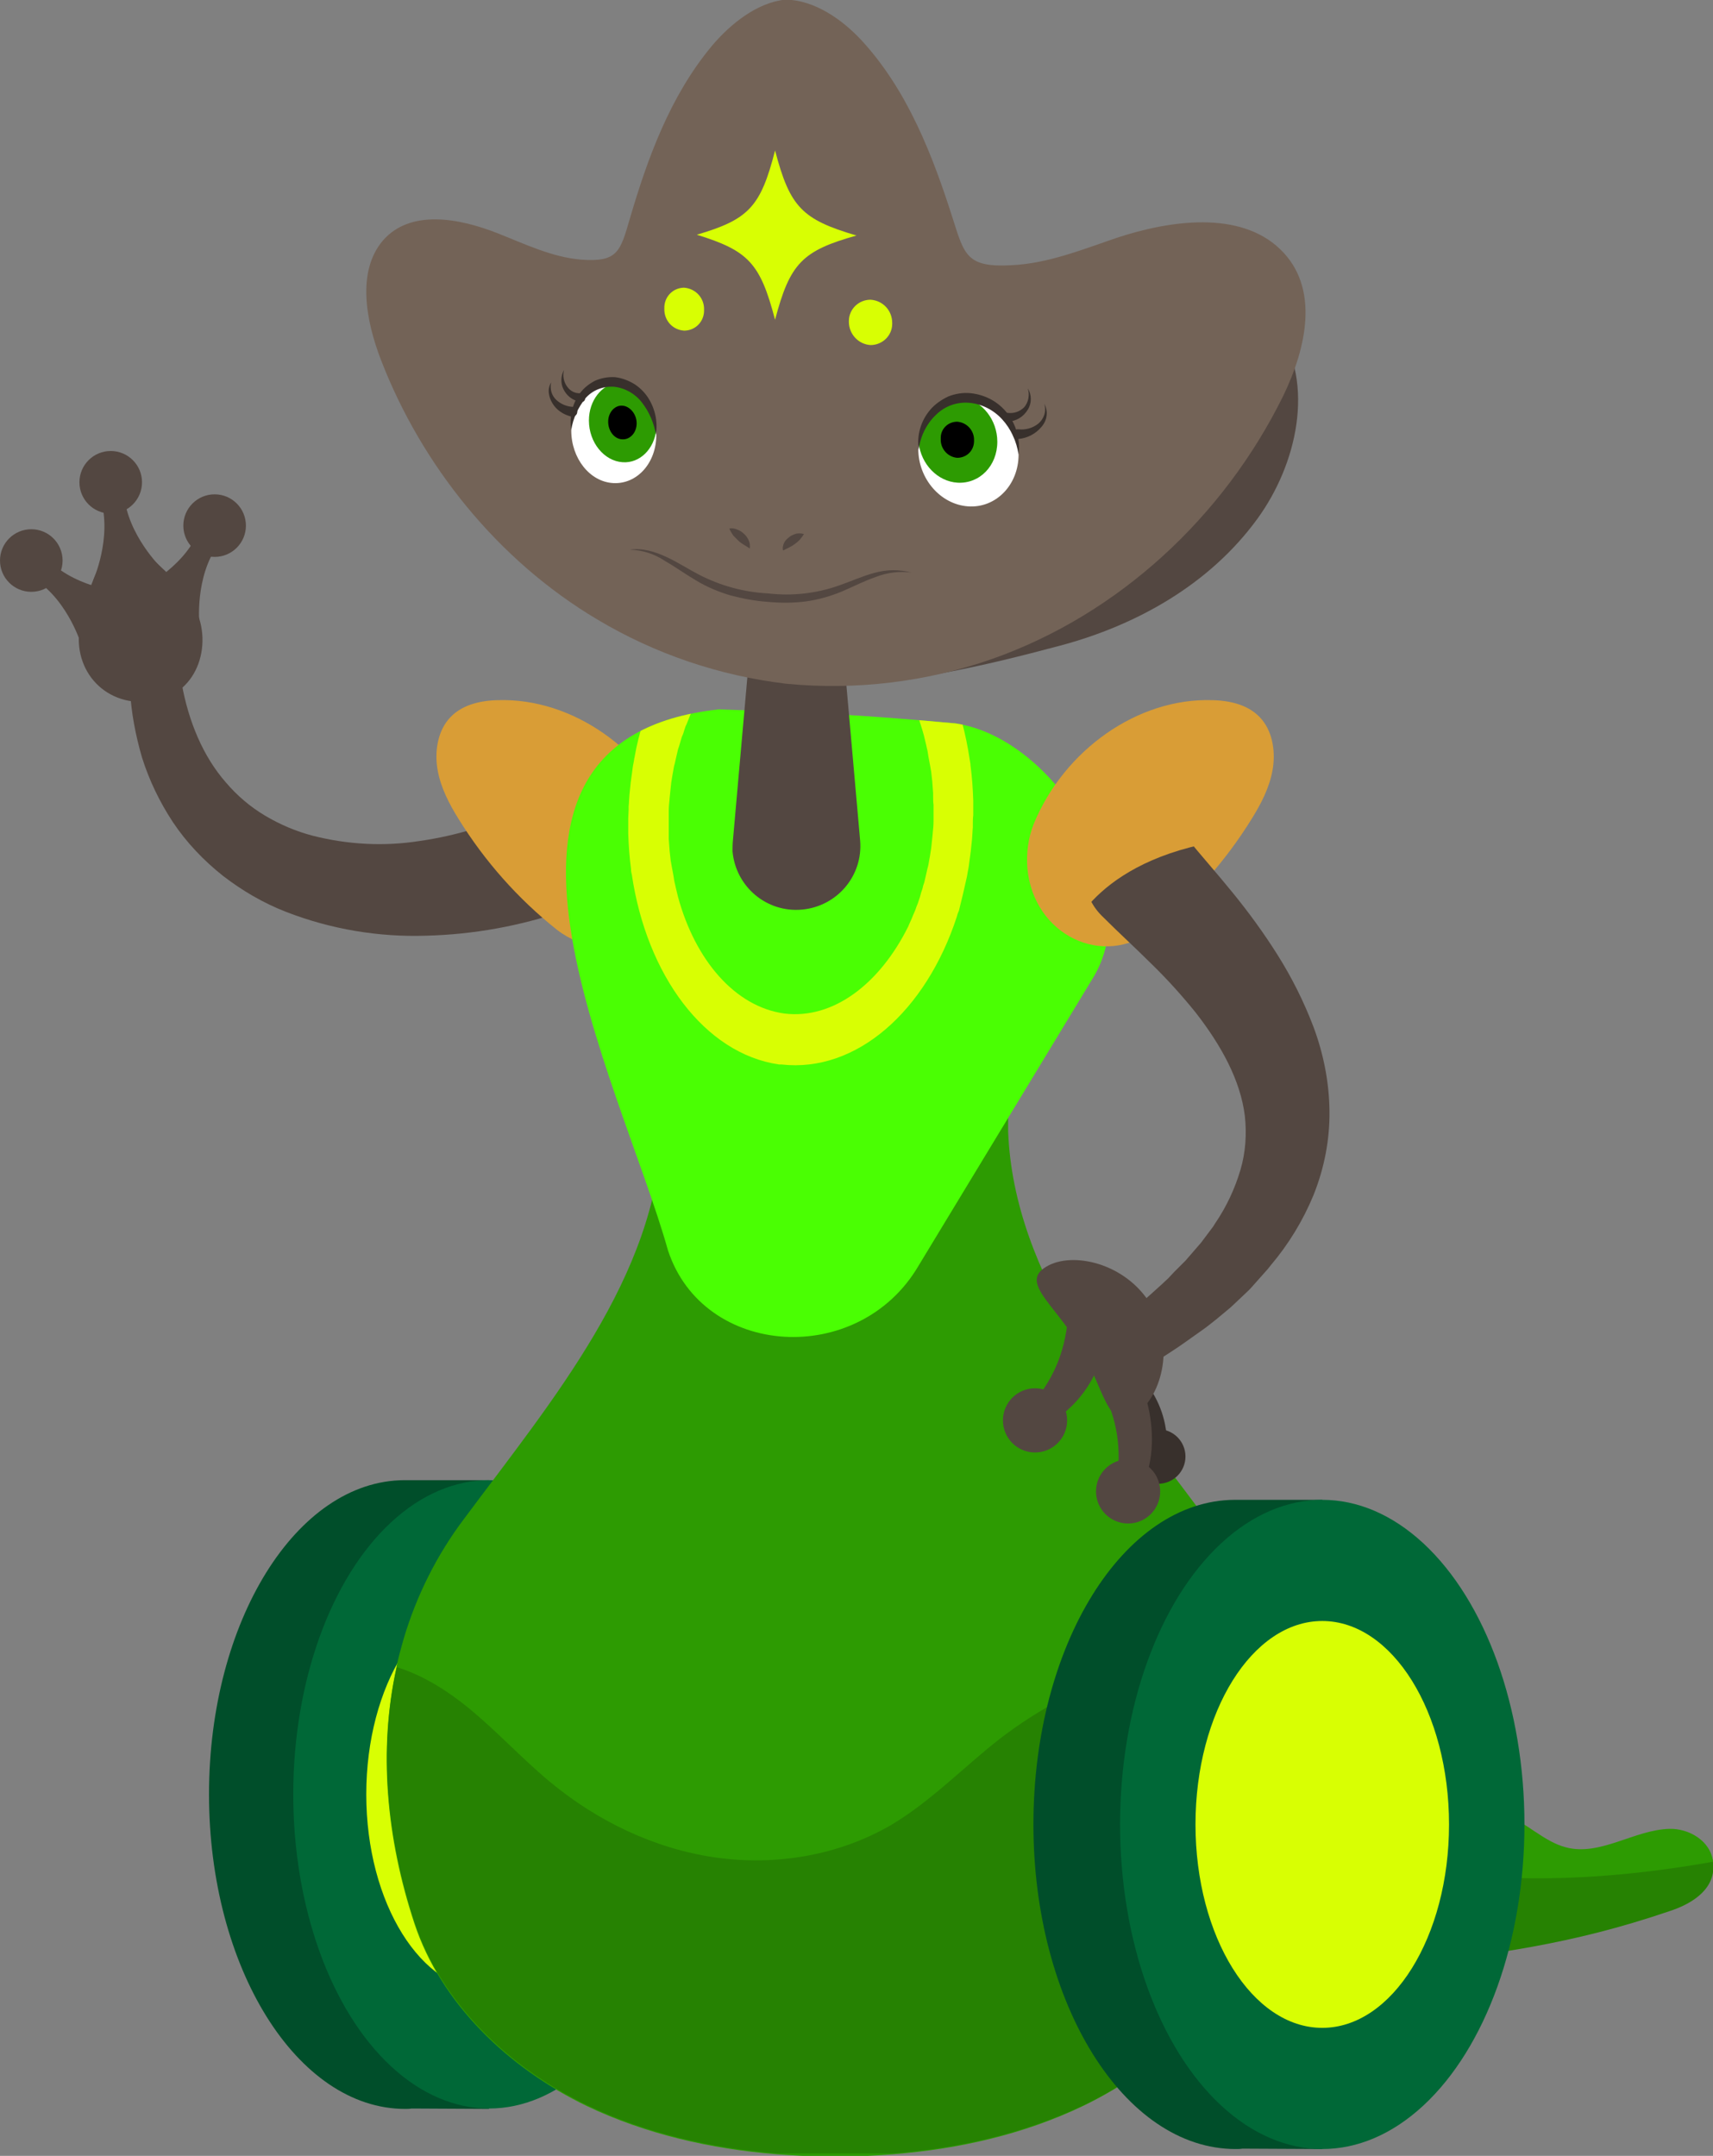 <?xml version="1.0" encoding="utf-8"?>
<!-- Generator: Adobe Illustrator 25.2.0, SVG Export Plug-In . SVG Version: 6.00 Build 0)  -->
<svg version="1.1" id="Layer_1" xmlns="http://www.w3.org/2000/svg" xmlns:xlink="http://www.w3.org/1999/xlink" x="0px" y="0px"
	 viewBox="0 0 427 537.3" style="enable-background:new 0 0 427 537.3;" xml:space="preserve">
<rect x="0" y="0" width="427" height="537.3" fill="#808080" stroke="none"/>
<style type="text/css">
	.st0{fill:#534741;}
	.st1{fill:#268202;}
	.st2{fill:#2D9B02;}
	.st3{fill:#D99D36;}
	.st4{fill:#004E2A;}
	.st5{fill:#006837;}
	.st6{fill:#D8FF03;}
	.st7{fill:#4AFF03;}
	.st8{clip-path:url(#SVGID_2_);}
	.st9{fill:#38302C;}
	.st10{fill:#736357;}
	.st11{fill:#FFFFFF;}
</style>
<g id="l-hand">
	<circle class="st0" cx="27.6" cy="120.2" r="7.8"/>
	<path class="st0" d="M48.1,150.6c-2.4-4.1-6-7.5-9.5-10.7c-2.5-2.2-5.5-4.5-8.7-3.8c-2.8,0.7-4.4,3.4-5.6,6
		c-2.1,4.5-3.5,9.2-4.4,14.1c-1.9,11.1,6.6,20.4,18.4,18.5C49.7,172.9,53.4,159.7,48.1,150.6z"/>
	<path class="st0" d="M23.2,144.7l8.5-1.6l8.5-1.6c0,0-8.4-8.1-9.3-18.3l-2.9,0.6l-2.9,0.6C28,134.1,23.2,144.7,23.2,144.7z"/>
	<circle class="st0" cx="53.5" cy="131" r="7.8"/>
	<path class="st0" d="M49.7,155.5l-7.5-4.3l-7.5-4.3c0,0,10.6-4.9,14.7-14.2l2.5,1.5l2.5,1.5C48.5,143.9,49.7,155.5,49.7,155.5z"/>
	<circle class="st0" cx="7.8" cy="139.7" r="7.8"/>
	<path class="st0" d="M20.4,161.1l5.4-6.8l5.4-6.7c0,0-11.6-0.7-18.9-7.8l-1.8,2.3l-1.8,2.3C17.2,149.9,20.4,161.1,20.4,161.1z"/>
</g>
<g id="l-arm">
	<path class="st0" d="M140.7,227c-11.1,3.8-22.7,5.9-34.4,6.2c-11.9,0.4-23.8-1.6-34.9-5.9c-5.7-2.2-11-5.3-15.8-9
		c-4.8-3.8-9.1-8.3-12.5-13.4c-3.3-5-5.9-10.4-7.7-16.1c-1.6-5.5-2.7-11.2-3-16.9c-0.2-3.6,2.5-6.7,6.1-6.9c3.3-0.2,6.2,2.1,6.8,5.3
		v0.1c1.7,9.4,5.3,18.1,11,24.6c2.8,3.3,6.1,6.1,9.8,8.3c3.7,2.2,7.7,3.9,11.9,5c8.7,2.2,17.7,2.7,26.6,1.3c9.1-1.3,17.9-4,26.1-7.9
		c6.7-3.4,14.9-0.7,18.3,6c3.4,6.7,0.7,14.9-6,18.3c-0.2,0.1-0.4,0.2-0.6,0.3c-0.5,0.2-1,0.4-1.4,0.6L140.7,227z"/>
</g>
<g id="body">
	<path class="st1" d="M427,464.2c0,0.4,0.1,0.7,0.1,1.1c0,6.1-6,9.4-10.9,11c-50.2,17.1-74.3,8.1-165.9,33.8
		c-12.2,3.4-25.7,7.5-40.6,12.3l81.2-87.6l13.7-14.8l0.2-0.2c33.9,9.7,27.6,28.5,45.6,32c8.2,1.6,16.9-2.2,24.8,0.7
		c5.3,2,9.6,6.7,15,8.1c8.6,2.3,17.1-4.4,25.9-4.6C420.8,455.9,426.3,458.9,427,464.2z"/>
	<path class="st2" d="M303.5,407.5c0.6,6.8,4.9,12.8,11.1,15.6c23,10.2,19.8,25.4,35.9,28.5c8.2,1.6,16.9-2.2,24.8,0.7
		c5.3,2,9.6,6.7,15,8.1c8.6,2.3,17.1-4.4,25.9-4.6c4.7-0.1,10.2,2.9,10.8,8.2c-64,11.4-102.2-2.7-124.2-19l0,0
		c-4.3-3.1-8.2-6.6-11.9-10.5c-11.2-11.6-14.9-21.7-14.9-21.7l4.5-14.1l22.5,4.5L303.5,407.5z"/>
	<path class="st3" d="M170.2,216.4c0.4-3.8-0.2-7.6-1.6-11.1c-7.6-18.4-25.9-31.4-44.5-30.8c-4.5,0.1-9.4,1.2-12.4,4.9
		c-2.7,3.3-3.4,8.2-2.6,12.6s2.9,8.4,5.2,12.1c6.5,10.5,14.8,19.9,24.5,27.6C151.3,241.5,168.7,233,170.2,216.4L170.2,216.4z"/>
	<path class="st4" d="M149.8,447.2c0-31.2-11.4-58.2-27.9-70.8v-7.5h-21.1c-26.9,0.1-48.7,35.2-48.7,78.3S74,525.6,101,525.6
		c0.5,0,1.1,0,1.6-0.1l19.3,0.1V518C138.4,505.5,149.8,478.5,149.8,447.2z"/>
	<ellipse class="st5" cx="121.9" cy="447.2" rx="48.8" ry="78.3"/>
	<ellipse class="st6" cx="121.9" cy="447.2" rx="30.6" ry="49.1"/>
	<path class="st2" d="M316.4,410.8c-0.7-2.7-1.6-5.4-2.6-8.1c-3.2-8.6-7.6-16.8-13.2-24.2c-22.1-29.7-47.9-60.3-49.3-96.5l0,0v-71.3
		h-86.3V282H165c-1.4,36.2-27.2,66.8-49.3,96.5c-6.8,9-11.9,19.2-15.1,30c-0.6,2.1-1.2,4.3-1.7,6.5c0,0.2-0.1,0.5-0.1,0.7
		c-4.5,20.6-2.5,42.5,4.5,63.7c6.6,19.9,23.3,36,43,45.5c14.7,7,30.9,10.7,47.3,12c3.9,0.3,7.9,0.5,11.8,0.6c0.9,0,1.8,0,2.7,0
		c4.8,0,9.7-0.2,14.5-0.6c16.5-1.3,32.7-5,47.3-12c19.7-9.5,36.5-25.6,43-45.5C320.6,456.4,322.4,432.7,316.4,410.8z"/>
	<path class="st7" d="M166.5,311.6c8.8,26.9,47.6,29.3,62.5,3.8l43.1-71.1c14.4-22.4-8.9-60.3-33.9-64c-23.7-2.2-37.8-2.8-59-3.5
		C109.3,184.4,154.6,269.2,166.5,311.6z"/>
	<path class="st3" d="M256.1,216.4c-0.3-3.8,0.2-7.6,1.6-11.1c7.6-18.4,25.9-31.4,44.5-30.8c4.5,0.1,9.4,1.2,12.4,4.9
		c2.7,3.3,3.4,8.2,2.6,12.6s-2.9,8.4-5.2,12.1c-6.5,10.5-14.8,19.9-24.5,27.6C275,241.5,257.6,233,256.1,216.4z"/>
	<path class="st0" d="M182.7,209.4l5.7-64.4c0.5-5.6,5.4-9.8,11-9.3c5,0.4,8.9,4.4,9.3,9.3l5.7,64.4c0.8,8.8-5.7,16.5-14.5,17.3
		s-16.5-5.7-17.3-14.5l0,0C182.6,211.3,182.6,210.4,182.7,209.4z"/>
	<g>
		<defs>
			<path id="SVGID_1_" d="M166.5,311.6c8.8,26.9,47.6,29.3,62.5,3.8l43.1-71.1c14.4-22.4-8.9-60.3-33.9-64
				c-23.7-2.2-37.8-2.8-59-3.5C109.3,184.4,154.6,269.2,166.5,311.6z"/>
		</defs>
		<clipPath id="SVGID_2_">
			<use xlink:href="#SVGID_1_"  style="overflow:visible;"/>
		</clipPath>
		<g class="st8">
			<path class="st6" d="M241,218.6l0.1-0.5c0.1-0.8,0.3-1.5,0.4-2.3l0.1-0.8c0.1-0.7,0.2-1.4,0.3-2.2c0-0.3,0.1-0.5,0.1-0.8
				c0.1-1,0.2-1.9,0.3-2.9l0,0c0.1-1,0.1-2,0.2-2.9c0-0.3,0-0.5,0-0.8c0-0.7,0-1.5,0.1-2.2c0-0.3,0-0.5,0-0.8c0-0.8,0-1.6,0-2.4
				c0-0.2,0-0.3,0-0.5c-0.1-3-0.3-5.9-0.7-8.9v-0.2c-0.1-0.4-0.1-0.8-0.2-1.2l0,0c-3.7-25-18-44.6-36.7-47.3l0,0h-0.2h-0.1h-0.1
				h-0.2l0,0c-18.7-2.1-36,13.3-43.6,36.8l0,0l-0.4,1.2c0,0.1,0,0.1-0.1,0.2c-0.9,2.8-1.6,5.6-2.1,8.5c0,0.2-0.1,0.3-0.1,0.5
				c-0.1,0.8-0.3,1.5-0.4,2.3l-0.1,0.8c-0.1,0.7-0.2,1.4-0.3,2.2c0,0.3-0.1,0.5-0.1,0.8c-0.1,1-0.2,1.9-0.3,2.9l0,0
				c-0.1,1-0.1,2-0.2,2.9v0.8c0,0.7-0.1,1.5-0.1,2.2v0.8c0,0.8,0,1.6,0,2.4c0,0.2,0,0.4,0,0.5c0.1,3,0.3,5.9,0.7,8.9v0.2
				c0,0.4,0.1,0.8,0.2,1.2l0,0c3.7,25,18.1,44.6,36.7,47.3l0,0h0.2h0.1h0.1h0.2l0,0c18.7,2.1,36-13.3,43.7-36.8l0,0
				c0.1-0.4,0.2-0.8,0.4-1.2c0-0.1,0-0.2,0.1-0.2C239.7,224.3,240.4,221.4,241,218.6z M195.5,252.6c-12.3-1.7-22.2-13.3-26.5-29.1
				c-0.2-0.8-0.4-1.6-0.6-2.5c0-0.2-0.1-0.3-0.1-0.5c-0.2-0.7-0.3-1.4-0.4-2.1c-0.1-0.4-0.1-0.7-0.2-1.1c-0.1-0.5-0.2-1.1-0.3-1.6
				c-0.1-0.4-0.1-0.8-0.2-1.1c-0.1-0.6-0.1-1.2-0.2-1.8c0-0.3-0.1-0.6-0.1-1c-0.1-0.9-0.1-1.8-0.2-2.7v-0.9c0-0.7,0-1.3,0-2
				c0-0.4,0-0.7,0-1.1c0-0.6,0-1.3,0-2c0-0.3,0-0.6,0-1c0-1,0.1-1.9,0.2-2.9v-0.1c0.1-1,0.2-1.9,0.3-2.9c0-0.3,0.1-0.6,0.1-1
				c0.1-0.6,0.2-1.3,0.3-1.9c0.1-0.4,0.1-0.7,0.2-1.1c0.1-0.6,0.2-1.3,0.4-1.9c0.1-0.3,0.1-0.6,0.2-0.9c0.2-0.9,0.4-1.7,0.6-2.6
				c0.1-0.3,0.2-0.6,0.3-0.9c0.2-0.6,0.3-1.1,0.5-1.7c0.1-0.4,0.2-0.7,0.4-1.1s0.3-1,0.5-1.5c0.1-0.3,0.2-0.7,0.4-1
				c0.3-0.7,0.5-1.3,0.8-2c0.1-0.2,0.1-0.3,0.2-0.5c0.3-0.8,0.7-1.5,1-2.3c6.8-14.3,18.4-23.2,30.7-21.6s22.2,13.3,26.5,29.1
				c0.2,0.8,0.4,1.6,0.6,2.5c0,0.2,0.1,0.3,0.1,0.5c0.2,0.7,0.3,1.4,0.4,2.1c0.1,0.4,0.1,0.7,0.2,1.1c0.1,0.5,0.2,1.1,0.3,1.6
				c0.1,0.4,0.1,0.8,0.2,1.1c0.1,0.6,0.1,1.2,0.2,1.8c0,0.3,0.1,0.6,0.1,1c0.1,0.9,0.1,1.8,0.2,2.7c0,0.3,0,0.6,0,0.9
				c0,0.6,0,1.3,0.1,2v1.1c0,0.6,0,1.3,0,2v1c0,1-0.1,1.9-0.2,2.9v0.1c-0.1,1-0.2,1.9-0.3,2.9c0,0.3-0.1,0.6-0.1,0.9
				c-0.1,0.6-0.2,1.3-0.3,1.9l-0.2,1.1c-0.1,0.6-0.2,1.3-0.4,1.9l-0.2,0.9c-0.2,0.9-0.4,1.7-0.6,2.6c-0.1,0.3-0.2,0.6-0.3,0.9
				c-0.1,0.6-0.3,1.1-0.5,1.7c-0.1,0.4-0.2,0.7-0.3,1.1c-0.2,0.5-0.3,1-0.5,1.5l-0.4,1c-0.2,0.7-0.5,1.3-0.8,2
				c-0.1,0.2-0.1,0.3-0.2,0.5c-0.3,0.8-0.7,1.5-1,2.3C219.3,245.2,207.7,254.1,195.5,252.6L195.5,252.6z"/>
		</g>
	</g>
	<path class="st1" d="M313.1,479.2c-6.6,19.9-23.3,36-43,45.5c-14.7,7-30.9,10.7-47.4,12h-29c-16.4-1.3-32.7-5-47.3-12
		c-19.7-9.5-36.4-25.6-43-45.5c-7-21.2-9.1-43.1-4.5-63.7c6.5,2,12.5,5.8,17.8,10.1c7.1,5.8,13.3,12.6,20.4,18.5
		c11.7,9.7,25.9,16.6,41,18.8s30.9-0.4,44.1-8.1c9.9-5.9,18-14.4,27.1-21.5c19.3-14.8,43-22.7,67.3-22.5
		C322.4,432.7,320.6,456.4,313.1,479.2z"/>
	<path class="st4" d="M358.4,454.7c0-32.2-11.8-60.1-28.8-73.1v-7.8h-21.8c-27.8,0.1-50.2,36.3-50.2,80.9s22.6,80.9,50.4,80.9
		c0.6,0,1.1,0,1.7-0.1l19.9,0.1v-7.8C346.6,514.8,358.4,487,358.4,454.7z"/>
	<ellipse class="st5" cx="329.6" cy="454.7" rx="50.4" ry="80.9"/>
	<ellipse class="st6" cx="329.6" cy="454.7" rx="31.6" ry="50.7"/>
</g>
<g id="r-arm">
	<path class="st0" d="M295.8,208.8c3.4,4.2,7.5,8.8,11.4,13.6c4,4.9,7.8,10.1,11.2,15.5c3.6,5.7,6.6,11.7,9,18
		c2.5,6.7,3.9,13.7,4,20.9c0.1,7.2-1.3,14.4-4,21.1c-2.6,6.3-6.2,12.2-10.6,17.4l-0.8,1l-0.8,0.9l-1.6,1.8l-1.6,1.8
		c-0.5,0.6-1.1,1.1-1.7,1.7l-3.5,3.3l-3.6,3l-1.9,1.5c-0.6,0.5-1.2,0.9-1.9,1.4l-3.8,2.7c-2.5,1.8-5.1,3.4-7.7,5.1
		c-3.1,2.1-7.4,1.3-9.5-1.8c-2-2.9-1.4-6.9,1.3-9.2l0.4-0.3c2.2-1.8,4.4-3.5,6.5-5.4l3.1-2.8c0.5-0.5,1-0.9,1.5-1.4l1.4-1.5l2.9-2.9
		l2.6-3c0.4-0.5,0.9-1,1.3-1.5l1.2-1.6l1.2-1.6l0.6-0.8l0.5-0.8c2.8-4.1,4.9-8.6,6.3-13.3c1.3-4.4,1.6-9,1.1-13.5
		c-1.1-8.9-5.9-17.6-12.3-25.8c-3.4-4.2-7-8.2-10.8-11.9c-3.9-3.9-8.1-7.7-12.6-12.2c-5.6-5.6-5.7-14.6-0.1-20.3
		c5.6-5.6,14.6-5.7,20.3-0.1C295.1,208,295.5,208.4,295.8,208.8L295.8,208.8z"/>
</g>
<g id="r-hand">
	<g id="b-finger">
		<circle class="st9" cx="288.7" cy="363" r="6.8"/>
		<path class="st9" d="M285.5,344.5c3.6,4.5,5.5,10.1,5.4,15.9l-4.6,4.1c-2-8.2-5.5-13.5-11-18.1L285.5,344.5z"/>
	</g>
	<circle class="st0" cx="258" cy="354" r="8"/>
	<path class="st0" d="M274.2,339.3c-2.2,6.3-6.5,11.7-12.3,15.2l-6.9-2c6.8-7.1,9.9-13.9,11-22.1L274.2,339.3z"/>
	<circle class="st0" cx="281.2" cy="371.7" r="8"/>
	<path class="st0" d="M286,349.7c1.6,6.3,1.8,14.1-1.2,20.4l-6.9,2c1.9-9.6,0.9-17.1-2.6-24.6L286,349.7z"/>
	<path class="st0" d="M282.7,352.7c6.5-3.8,10.5-17,4.2-27.5s-19.7-13.4-26.1-9.5c-6.6,3.9,2,9.2,8.2,19.7S276.1,356.7,282.7,352.7z
		"/>
</g>
<g id="head">
	<path class="st0" d="M195.1,62.7c8.6,13,25.6,16.6,40.2,14.6S263.6,69,278.2,67s31.6,1.6,40.2,14.6c9.5,14.3,4.8,34.2-4.9,47.6
		c-11.9,16.4-30.1,26.6-49.2,31.7s-39.1,9.8-59,9.9L195.1,62.7z"/>
	<path class="st10" d="M319.1,62.1c-10.1-9.7-27.5-7.2-40.8-2.8c-8.5,2.9-17.2,6.4-26.2,6.8c-11,0.6-11.7-2.5-14.5-11.3
		c-5.1-16.1-11.4-32.3-22.8-44.7c-5-5.4-11.9-10.1-19-10.2c-7,0.7-13.7,6-18.4,11.6c-10.4,12.5-16,28-20.4,43
		c-2.4,8.2-3,10.9-12.2,10.2c-7.2-0.6-14-3.9-20.6-6.5c-9.8-3.9-22-6.1-28.8,1.8C88.9,67.7,91.2,80,95,89.8
		c10.1,26.1,29,49.8,53.9,64.6c14.4,8.6,30.4,14,47,16c17.4,1.7,35-0.4,51.5-6.2c31.4-11.1,57.6-35.3,72.5-65.6
		C325.6,86.8,329.1,71.7,319.1,62.1z"/>
	<path class="st6" d="M173.7,58.5c12.9-3.8,15.9-6.9,19.5-21c3.7,14.1,6.7,17.2,20.3,21.2c-13.6,3.8-16.6,7-20.3,21
		C189.5,65.6,186.6,62.5,173.7,58.5z"/>
	<path class="st6" d="M222.4,80.5c0-3.1-2.3-5.6-5.4-5.8c-3,0-5.4,2.4-5.4,5.3c0,0.1,0,0.1,0,0.2c0,3,2.3,5.6,5.4,5.8
		c2.9,0,5.4-2.3,5.4-5.3C222.4,80.7,222.4,80.6,222.4,80.5z"/>
	<path class="st6" d="M165.6,76.9c-0.1-2.8,2-5.1,4.8-5.2c0,0,0.1,0,0.1,0c2.9,0.2,5.1,2.6,5,5.5c0.1,2.8-2,5.1-4.8,5.2
		c-0.1,0-0.1,0-0.2,0C167.6,82.2,165.5,79.8,165.6,76.9z"/>
	<path class="st11" d="M163.6,108.4c0,7-4.8,12.3-10.7,12s-10.5-6.2-10.5-13.1s4.7-12.2,10.5-12c0.4,0,0.8,0.1,1.2,0.1
		c5,0.8,8.9,5.7,9.5,11.6C163.6,107.4,163.6,107.9,163.6,108.4z"/>
	<path class="st2" d="M163.6,107c-0.5,4.9-4.1,8.5-8.4,8.2c-4.6-0.3-8.4-4.9-8.4-10.4c0-5,3.2-9,7.3-9.5
		C159.1,96.2,163,101.1,163.6,107z"/>
	<path d="M158.7,105.5c0,2.3-1.6,4.1-3.6,4s-3.5-2.1-3.5-4.4s1.6-4.1,3.5-4S158.7,103.2,158.7,105.5z"/>
	<path class="st9" d="M142.4,107.2c-0.5-3.2,0.2-6.5,2.1-9.1c1-1.4,2.3-2.4,3.8-3.2c1.6-0.7,3.3-1,5-0.9c1.7,0.2,3.3,0.8,4.8,1.7
		c1.4,0.9,2.6,2.1,3.5,3.5c1.7,2.7,2.4,5.9,1.9,9.1c-0.5-2.9-1.7-5.7-3.5-8c-1.7-2.2-4.2-3.6-6.9-3.9c-2.7-0.2-5.4,0.8-7.2,2.9
		C144.1,101.6,142.8,104.3,142.4,107.2z"/>
	<path class="st9" d="M144.5,100.1c-1.8-0.3-3.3-1.5-4.1-3.2c-0.7-1.5-0.6-3.3,0.2-4.7c-0.4,1.4-0.1,3,0.8,4.2
		c0.8,1.1,2,1.7,3.3,1.6c0.6-0.1,1.2,0.3,1.2,1s-0.3,1.2-1,1.2c0,0-0.1,0-0.1,0C144.8,100.2,144.7,100.2,144.5,100.1L144.5,100.1z"
		/>
	<path class="st9" d="M142.3,103.8c-1.9-0.5-3.6-1.6-4.6-3.3c-0.5-0.8-0.8-1.7-0.9-2.6c-0.1-0.9,0.1-1.8,0.6-2.6
		c-0.4,1.6,0.1,3.3,1.3,4.4c1.1,1,2.5,1.6,4,1.7c0.7,0,1.2,0.5,1.2,1.2c0,0.7-0.5,1.2-1.2,1.2C142.5,103.9,142.4,103.9,142.3,103.8
		L142.3,103.8z"/>
	<path class="st11" d="M228.9,111.9c0,7.4,5.5,13.8,12.4,14.3s12.6-5.3,12.6-12.9s-5.7-14-12.6-14.3c-0.5,0-0.9,0-1.4,0
		c-5.8,0.4-10.3,5.2-10.9,11.4C229,110.9,228.9,111.4,228.9,111.9z"/>
	<path class="st2" d="M229,110.4c0.6,5.3,4.7,9.6,9.7,9.9c5.5,0.3,9.9-4.2,9.9-10.2c0-5.5-3.8-10.2-8.7-11.1
		C234.1,99.5,229.6,104.2,229,110.4z"/>
	<path d="M234.5,109.4c-0.1,2.4,1.7,4.5,4.1,4.7c2.3,0,4.1-1.7,4.2-4c0-0.1,0-0.2,0-0.3c0.1-2.4-1.7-4.5-4.2-4.7
		c-2.3,0-4.1,1.8-4.1,4C234.5,109.2,234.5,109.3,234.5,109.4z"/>
	<path class="st9" d="M253.9,113.3c-0.5-3.3-1.9-6.4-4.1-8.8c-2.1-2.3-5-3.8-8.1-4.1c-3.1-0.3-6.2,0.8-8.4,3
		c-2.4,2.3-3.9,5.4-4.3,8.7c-0.5-3.6,0.5-7.2,2.9-10c1.2-1.4,2.8-2.5,4.5-3.3c1.8-0.7,3.7-1,5.6-0.8c1.9,0.2,3.7,0.8,5.3,1.7
		C252,102.4,254.6,107.8,253.9,113.3L253.9,113.3z"/>
	<path class="st9" d="M251.2,102.9c1.5,0.2,3-0.3,4.1-1.4c1.1-1.3,1.4-3.1,0.9-4.7c1,1.6,1,3.7,0,5.3c-1.1,1.8-2.9,2.9-5,3h-0.1
		c-0.6,0-1.1-0.4-1.2-1c0-0.6,0.4-1.1,1-1.2L251.2,102.9z"/>
	<path class="st9" d="M253.9,107c1.7,0.2,3.5-0.3,4.9-1.4c0.7-0.6,1.2-1.3,1.5-2.2c0.3-0.9,0.3-1.9,0-2.8c0.5,0.9,0.7,1.9,0.6,2.9
		c-0.1,1.1-0.6,2.1-1.3,2.9c-1.4,1.7-3.5,2.8-5.7,3l0,0c-0.7,0.1-1.3-0.3-1.4-1s0.3-1.3,1-1.4c0,0,0.1,0,0.1,0L253.9,107z"/>
	<path class="st0" d="M181.8,131.7c0.7-0.1,1.4,0,2,0.3c0.6,0.2,1.2,0.6,1.6,1c0.5,0.4,0.9,1,1.2,1.6c0.3,0.6,0.4,1.4,0.3,2.1
		c-0.6-0.4-1.1-0.7-1.6-1c-0.5-0.3-0.9-0.6-1.3-1c-0.4-0.4-0.8-0.8-1.2-1.2C182.4,132.9,182,132.3,181.8,131.7z"/>
	<path class="st0" d="M200.4,133.1c-0.3,0.5-0.7,1-1.1,1.5c-0.4,0.4-0.8,0.7-1.2,1c-0.4,0.3-0.9,0.6-1.3,0.8l-1.6,0.8
		c-0.2-0.7,0-1.4,0.3-2c0.3-0.6,0.8-1,1.3-1.4c0.5-0.4,1.1-0.6,1.7-0.8C199.1,132.9,199.8,132.9,200.4,133.1z"/>
	<path class="st0" d="M227.2,142.7c-3-0.4-6.1,0-8.9,1.1c-2.9,1-5.6,2.4-8.4,3.6c-2.9,1.2-6,2.1-9.1,2.5c-3.1,0.4-6.3,0.4-9.4,0.1
		c-3.1-0.2-6.2-0.8-9.3-1.6c-3-0.9-5.9-2.1-8.7-3.8c-2.7-1.6-5.2-3.4-7.8-4.9c-2.6-1.7-5.5-2.6-8.6-2.7c3.1-0.5,6.3,0.5,9.1,1.8
		s5.4,3,8.1,4.4c5.4,2.8,11.3,4.4,17.3,4.7c6,0.7,12.1,0,17.7-2c2.9-1,5.7-2.3,8.7-3.1C221,141.9,224.2,141.9,227.2,142.7z"/>
</g>
<path id="sleeve" class="st3" d="M266.8,232.7c0,0,6.6-19.7,41.8-23.7l3-22.2l-37.2,6.8l-14.5,16.2L266.8,232.7z"/>
</svg>
